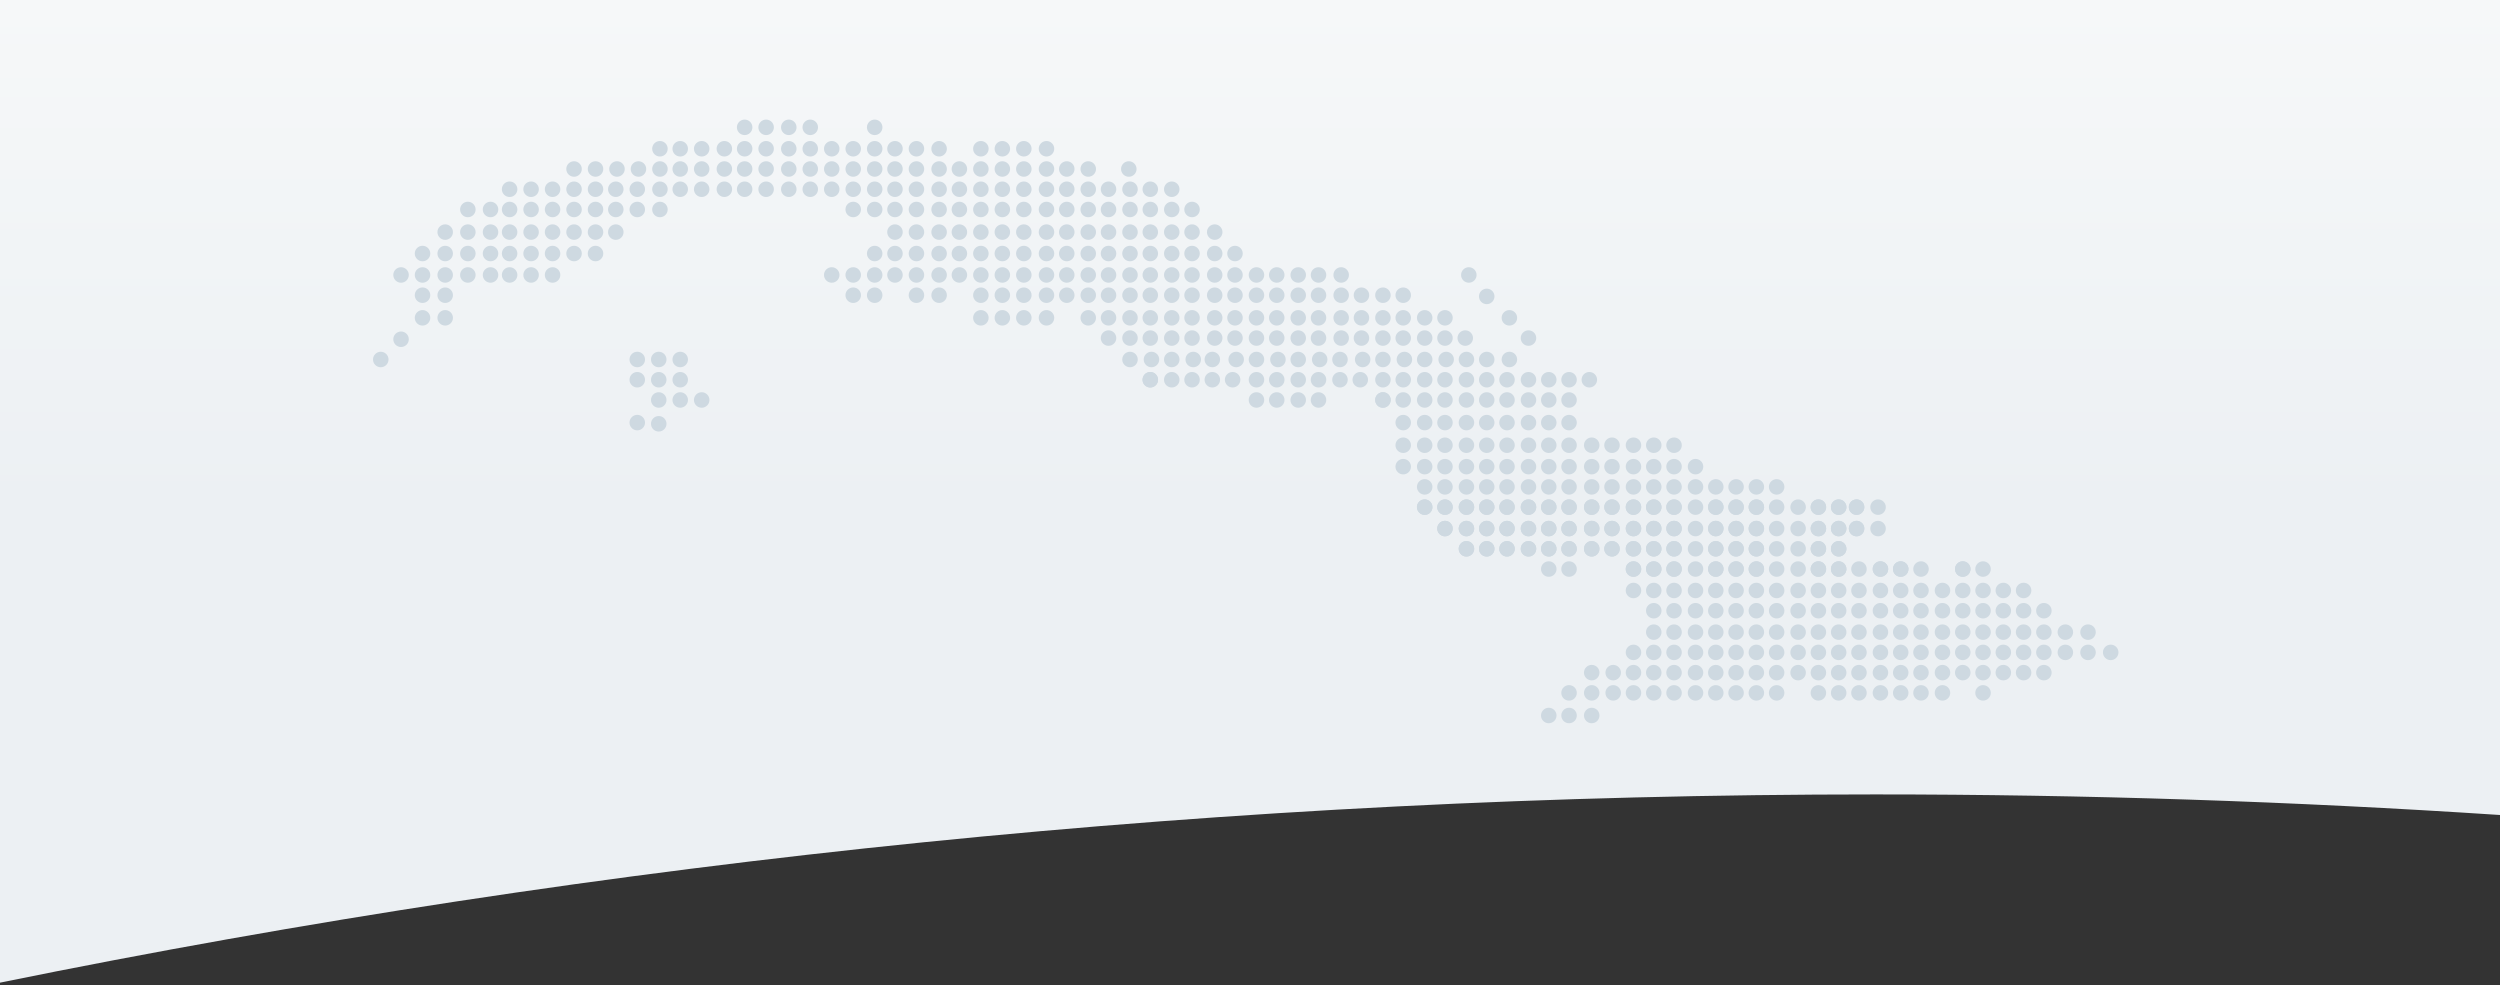 <svg width="878" height="346" viewBox="0 0 878 346" xmlns="http://www.w3.org/2000/svg"><rect x="0" y="0" width="878" height="346" fill="#333333" stroke="none"/><defs><linearGradient x1="50%" y1="0%" x2="50%" y2="100%" id="a"><stop stop-color="#F6F8F9" offset="0%"/><stop stop-color="#ECF0F3" offset="51.529%"/><stop stop-color="#ECF0F3" offset="100%"/></linearGradient></defs><g fill="none" fill-rule="evenodd"><path d="M878 286.227V0H0v345.11C212.736 301.76 432.96 279 658.5 279c73.76 0 146.953 2.434 219.5 7.227z" fill="url(#a)"/><g transform="translate(131 42)" fill="#CED9E1"><circle cx="9.847" cy="54.568" r="2.724"/><circle cx="17.389" cy="54.568" r="2.724"/><circle cx="25.35" cy="54.568" r="2.724"/><circle cx="17.389" cy="61.677" r="2.724"/><circle cx="25.35" cy="61.677" r="2.724"/><circle cx="17.389" cy="69.621" r="2.724"/><circle cx="9.847" cy="77.148" r="2.724"/><circle cx="2.724" cy="84.256" r="2.724"/><circle cx="25.35" cy="69.621" r="2.724"/><circle cx="33.311" cy="54.568" r="2.724"/><circle cx="41.272" cy="54.568" r="2.724"/><circle cx="47.976" cy="54.568" r="2.724"/><circle cx="55.518" cy="54.568" r="2.724"/><circle cx="63.06" cy="54.568" r="2.724"/><circle cx="17.389" cy="47.041" r="2.724"/><circle cx="25.35" cy="47.041" r="2.724"/><circle cx="33.311" cy="47.041" r="2.724"/><circle cx="41.272" cy="47.041" r="2.724"/><circle cx="47.976" cy="47.041" r="2.724"/><circle cx="55.518" cy="47.041" r="2.724"/><circle cx="63.06" cy="47.041" r="2.724"/><circle cx="70.602" cy="47.041" r="2.724"/><circle cx="78.144" cy="47.041" r="2.724"/><circle cx="25.35" cy="39.515" r="2.724"/><circle cx="33.311" cy="39.515" r="2.724"/><circle cx="41.272" cy="39.515" r="2.724"/><circle cx="47.976" cy="39.515" r="2.724"/><circle cx="55.518" cy="39.515" r="2.724"/><circle cx="63.06" cy="39.515" r="2.724"/><circle cx="70.602" cy="39.515" r="2.724"/><circle cx="78.144" cy="39.515" r="2.724"/><circle cx="85.267" cy="39.515" r="2.724"/><circle cx="33.311" cy="31.57" r="2.724"/><circle cx="41.272" cy="31.57" r="2.724"/><circle cx="47.976" cy="31.57" r="2.724"/><circle cx="55.518" cy="31.57" r="2.724"/><circle cx="63.06" cy="31.57" r="2.724"/><circle cx="70.602" cy="31.57" r="2.724"/><circle cx="78.144" cy="31.57" r="2.724"/><circle cx="85.267" cy="31.57" r="2.724"/><circle cx="92.809" cy="31.57" r="2.724"/><circle cx="100.77" cy="31.57" r="2.724"/><circle cx="92.809" cy="84.256" r="2.724"/><circle cx="100.351" cy="84.256" r="2.724"/><circle cx="47.976" cy="24.462" r="2.724"/><circle cx="55.518" cy="24.462" r="2.724"/><circle cx="63.06" cy="24.462" r="2.724"/><circle cx="70.602" cy="24.462" r="2.724"/><circle cx="78.144" cy="24.462" r="2.724"/><circle cx="85.267" cy="24.462" r="2.724"/><circle cx="92.809" cy="24.462" r="2.724"/><circle cx="100.77" cy="24.462" r="2.724"/><circle cx="107.893" cy="24.462" r="2.724"/><circle cx="107.893" cy="84.256" r="2.724"/><circle cx="107.893" cy="91.365" r="2.724"/><circle cx="115.435" cy="24.462" r="2.724"/><circle cx="70.602" cy="17.353" r="2.724"/><circle cx="78.144" cy="17.353" r="2.724"/><circle cx="85.686" cy="17.353" r="2.724"/><circle cx="93.228" cy="17.353" r="2.724"/><circle cx="100.77" cy="17.353" r="2.724"/><circle cx="107.893" cy="17.353" r="2.724"/><circle cx="115.435" cy="17.353" r="2.724"/><circle cx="123.396" cy="17.353" r="2.724"/><circle cx="130.519" cy="17.353" r="2.724"/><circle cx="138.061" cy="17.353" r="2.724"/><circle cx="146.022" cy="17.353" r="2.724"/><circle cx="153.564" cy="17.353" r="2.724"/><circle cx="161.106" cy="17.353" r="2.724"/><circle cx="168.648" cy="17.353" r="2.724"/><circle cx="176.19" cy="17.353" r="2.724"/><circle cx="183.313" cy="17.353" r="2.724"/><circle cx="190.855" cy="17.353" r="2.724"/><circle cx="198.816" cy="17.353" r="2.724"/><circle cx="100.77" cy="10.245" r="2.724"/><circle cx="107.893" cy="10.245" r="2.724"/><circle cx="115.435" cy="10.245" r="2.724"/><circle cx="123.396" cy="10.245" r="2.724"/><circle cx="130.519" cy="10.245" r="2.724"/><circle cx="138.061" cy="10.245" r="2.724"/><circle cx="146.022" cy="10.245" r="2.724"/><circle cx="153.564" cy="10.245" r="2.724"/><circle cx="130.519" cy="2.718" r="2.724"/><circle cx="138.061" cy="2.718" r="2.724"/><circle cx="146.022" cy="2.718" r="2.724"/><circle cx="153.564" cy="2.718" r="2.724"/><circle cx="161.106" cy="10.245" r="2.724"/><circle cx="168.648" cy="10.245" r="2.724"/><circle cx="176.19" cy="10.245" r="2.724"/><circle cx="176.19" cy="2.718" r="2.724"/><circle cx="183.313" cy="10.245" r="2.724"/><circle cx="190.855" cy="10.245" r="2.724"/><circle cx="198.816" cy="10.245" r="2.724"/><circle cx="205.94" cy="17.353" r="2.724"/><circle cx="213.482" cy="17.353" r="2.724"/><circle cx="221.024" cy="17.353" r="2.724"/><circle cx="228.566" cy="17.353" r="2.724"/><circle cx="236.527" cy="17.353" r="2.724"/><circle cx="213.482" cy="10.245" r="2.724"/><circle cx="221.024" cy="10.245" r="2.724"/><circle cx="228.566" cy="10.245" r="2.724"/><circle cx="236.527" cy="10.245" r="2.724"/><circle cx="243.65" cy="17.353" r="2.724"/><circle cx="251.192" cy="17.353" r="2.724"/><circle cx="123.396" cy="24.462" r="2.724"/><circle cx="130.519" cy="24.462" r="2.724"/><circle cx="138.061" cy="24.462" r="2.724"/><circle cx="146.022" cy="24.462" r="2.724"/><circle cx="153.564" cy="24.462" r="2.724"/><circle cx="161.106" cy="24.462" r="2.724"/><circle cx="161.106" cy="54.568" r="2.724"/><circle cx="168.648" cy="24.462" r="2.724"/><circle cx="176.19" cy="24.462" r="2.724"/><circle cx="183.313" cy="24.462" r="2.724"/><circle cx="190.855" cy="24.462" r="2.724"/><circle cx="198.816" cy="24.462" r="2.724"/><circle cx="205.94" cy="24.462" r="2.724"/><circle cx="213.482" cy="24.462" r="2.724"/><circle cx="221.024" cy="24.462" r="2.724"/><circle cx="228.566" cy="24.462" r="2.724"/><circle cx="236.527" cy="24.462" r="2.724"/><circle cx="243.65" cy="24.462" r="2.724"/><circle cx="251.192" cy="24.462" r="2.724"/><circle cx="258.315" cy="24.462" r="2.724"/><circle cx="265.857" cy="24.462" r="2.724"/><circle cx="272.98" cy="24.462" r="2.724"/><circle cx="280.522" cy="24.462" r="2.724"/><circle cx="168.648" cy="31.57" r="2.724"/><circle cx="168.648" cy="54.568" r="2.724"/><circle cx="176.19" cy="31.57" r="2.724"/><circle cx="176.19" cy="47.041" r="2.724"/><circle cx="176.19" cy="54.568" r="2.724"/><circle cx="168.648" cy="61.677" r="2.724"/><circle cx="176.19" cy="61.677" r="2.724"/><circle cx="183.313" cy="31.57" r="2.724"/><circle cx="190.855" cy="31.57" r="2.724"/><circle cx="198.816" cy="31.57" r="2.724"/><circle cx="205.94" cy="31.57" r="2.724"/><circle cx="213.482" cy="31.57" r="2.724"/><circle cx="221.024" cy="31.57" r="2.724"/><circle cx="228.566" cy="31.57" r="2.724"/><circle cx="236.527" cy="31.57" r="2.724"/><circle cx="243.65" cy="31.57" r="2.724"/><circle cx="251.192" cy="31.57" r="2.724"/><circle cx="258.315" cy="31.57" r="2.724"/><circle cx="265.857" cy="31.57" r="2.724"/><circle cx="272.98" cy="31.57" r="2.724"/><circle cx="280.522" cy="31.57" r="2.724"/><circle cx="287.645" cy="31.57" r="2.724"/><circle cx="183.313" cy="39.515" r="2.724"/><circle cx="190.855" cy="39.515" r="2.724"/><circle cx="198.816" cy="39.515" r="2.724"/><circle cx="205.94" cy="39.515" r="2.724"/><circle cx="213.482" cy="39.515" r="2.724"/><circle cx="221.024" cy="39.515" r="2.724"/><circle cx="228.566" cy="39.515" r="2.724"/><circle cx="236.527" cy="39.515" r="2.724"/><circle cx="243.65" cy="39.515" r="2.724"/><circle cx="251.192" cy="39.515" r="2.724"/><circle cx="258.315" cy="39.515" r="2.724"/><circle cx="265.857" cy="39.515" r="2.724"/><circle cx="272.98" cy="39.515" r="2.724"/><circle cx="280.522" cy="39.515" r="2.724"/><circle cx="287.645" cy="39.515" r="2.724"/><circle cx="183.313" cy="47.041" r="2.724"/><circle cx="190.855" cy="47.041" r="2.724"/><circle cx="198.816" cy="47.041" r="2.724"/><circle cx="205.94" cy="47.041" r="2.724"/><circle cx="213.482" cy="47.041" r="2.724"/><circle cx="221.024" cy="47.041" r="2.724"/><circle cx="228.566" cy="47.041" r="2.724"/><circle cx="236.527" cy="47.041" r="2.724"/><circle cx="243.65" cy="47.041" r="2.724"/><circle cx="251.192" cy="47.041" r="2.724"/><circle cx="258.315" cy="47.041" r="2.724"/><circle cx="265.857" cy="47.041" r="2.724"/><circle cx="272.98" cy="47.041" r="2.724"/><circle cx="280.522" cy="47.041" r="2.724"/><circle cx="287.645" cy="47.041" r="2.724"/><circle cx="183.313" cy="54.568" r="2.724"/><circle cx="190.855" cy="54.568" r="2.724"/><circle cx="198.816" cy="54.568" r="2.724"/><circle cx="190.855" cy="61.677" r="2.724"/><circle cx="198.816" cy="61.677" r="2.724"/><circle cx="205.94" cy="54.568" r="2.724"/><circle cx="213.482" cy="54.568" r="2.724"/><circle cx="221.024" cy="54.568" r="2.724"/><circle cx="228.566" cy="54.568" r="2.724"/><circle cx="236.527" cy="54.568" r="2.724"/><circle cx="213.482" cy="69.621" r="2.724"/><circle cx="221.024" cy="69.621" r="2.724"/><circle cx="228.566" cy="69.621" r="2.724"/><circle cx="236.527" cy="69.621" r="2.724"/><circle cx="243.65" cy="54.568" r="2.724"/><circle cx="251.192" cy="54.568" r="2.724"/><circle cx="258.315" cy="54.568" r="2.724"/><circle cx="265.857" cy="54.568" r="2.724"/><circle cx="272.98" cy="54.568" r="2.724"/><circle cx="280.522" cy="54.568" r="2.724"/><circle cx="287.645" cy="54.568" r="2.724"/><circle cx="213.482" cy="61.677" r="2.724"/><circle cx="221.024" cy="61.677" r="2.724"/><circle cx="228.566" cy="61.677" r="2.724"/><circle cx="236.527" cy="61.677" r="2.724"/><circle cx="243.65" cy="61.677" r="2.724"/><circle cx="251.192" cy="61.677" r="2.724"/><circle cx="258.315" cy="61.677" r="2.724"/><circle cx="265.857" cy="61.677" r="2.724"/><circle cx="272.98" cy="61.677" r="2.724"/><circle cx="280.522" cy="61.677" r="2.724"/><circle cx="287.645" cy="61.677" r="2.724"/><circle cx="251.192" cy="69.621" r="2.724"/><circle cx="258.315" cy="69.621" r="2.724"/><circle cx="265.857" cy="69.621" r="2.724"/><circle cx="272.98" cy="69.621" r="2.724"/><circle cx="280.522" cy="69.621" r="2.724"/><circle cx="287.645" cy="69.621" r="2.724"/><circle cx="295.606" cy="69.621" r="2.724"/><circle cx="302.729" cy="69.621" r="2.724"/><circle cx="310.271" cy="69.621" r="2.724"/><circle cx="317.394" cy="69.621" r="2.724"/><circle cx="324.936" cy="69.621" r="2.724"/><circle cx="332.059" cy="69.621" r="2.724"/><circle cx="340.02" cy="69.621" r="2.724"/><circle cx="347.143" cy="69.621" r="2.724"/><circle cx="354.685" cy="69.621" r="2.724"/><circle cx="361.808" cy="69.621" r="2.724"/><circle cx="295.606" cy="61.677" r="2.724"/><circle cx="302.729" cy="61.677" r="2.724"/><circle cx="310.271" cy="61.677" r="2.724"/><circle cx="317.394" cy="61.677" r="2.724"/><circle cx="324.936" cy="61.677" r="2.724"/><circle cx="332.059" cy="61.677" r="2.724"/><circle cx="340.02" cy="61.677" r="2.724"/><circle cx="295.606" cy="54.568" r="2.724"/><circle cx="302.729" cy="54.568" r="2.724"/><circle cx="295.606" cy="47.041" r="2.724"/><circle cx="295.606" cy="39.515" r="2.724"/><circle cx="302.729" cy="47.041" r="2.724"/><circle cx="310.271" cy="54.568" r="2.724"/><circle cx="317.394" cy="54.568" r="2.724"/><circle cx="324.936" cy="54.568" r="2.724"/><circle cx="332.059" cy="54.568" r="2.724"/><circle cx="340.02" cy="54.568" r="2.724"/><circle cx="384.853" cy="54.568" r="2.724"/><circle cx="347.143" cy="61.677" r="2.724"/><circle cx="354.685" cy="61.677" r="2.724"/><circle cx="361.808" cy="61.677" r="2.724"/><circle cx="369.35" cy="69.621" r="2.724"/><circle cx="376.473" cy="69.621" r="2.724"/><circle cx="295.606" cy="76.73" r="2.724"/><circle cx="302.729" cy="76.73" r="2.724"/><circle cx="310.271" cy="76.73" r="2.724"/><circle cx="317.394" cy="76.73" r="2.724"/><circle cx="324.936" cy="76.73" r="2.724"/><circle cx="332.059" cy="76.73" r="2.724"/><circle cx="340.02" cy="76.73" r="2.724"/><circle cx="347.143" cy="76.73" r="2.724"/><circle cx="354.685" cy="76.73" r="2.724"/><circle cx="361.808" cy="76.73" r="2.724"/><circle cx="369.35" cy="76.73" r="2.724"/><circle cx="376.473" cy="76.73" r="2.724"/><circle cx="383.596" cy="76.73" r="2.724"/><circle cx="258.315" cy="76.73" r="2.724"/><circle cx="265.857" cy="76.73" r="2.724"/><circle cx="272.98" cy="76.73" r="2.724"/><circle cx="280.522" cy="76.73" r="2.724"/><circle cx="287.645" cy="76.73" r="2.724"/><circle cx="303.148" cy="84.256" r="2.724"/><circle cx="310.271" cy="84.256" r="2.724"/><circle cx="317.813" cy="84.256" r="2.724"/><circle cx="324.936" cy="84.256" r="2.724"/><circle cx="332.478" cy="84.256" r="2.724"/><circle cx="339.601" cy="84.256" r="2.724"/><circle cx="347.562" cy="84.256" r="2.724"/><circle cx="354.685" cy="84.256" r="2.724"/><circle cx="362.227" cy="84.256" r="2.724"/><circle cx="369.35" cy="84.256" r="2.724"/><circle cx="376.892" cy="84.256" r="2.724"/><circle cx="384.015" cy="84.256" r="2.724"/><circle cx="391.138" cy="84.256" r="2.724"/><circle cx="391.138" cy="62.095" r="2.724"/><circle cx="399.099" cy="84.256" r="2.724"/><circle cx="399.099" cy="69.621" r="2.724"/><circle cx="265.857" cy="84.256" r="2.724"/><circle cx="273.399" cy="84.256" r="2.724"/><circle cx="280.522" cy="84.256" r="2.724"/><circle cx="288.064" cy="84.256" r="2.724"/><circle cx="294.768" cy="84.256" r="2.724"/><circle cx="310.271" cy="91.365" r="2.724"/><circle cx="317.394" cy="91.365" r="2.724"/><circle cx="324.936" cy="91.365" r="2.724"/><circle cx="332.059" cy="91.365" r="2.724"/><circle cx="310.271" cy="98.473" r="2.724"/><circle cx="317.394" cy="98.473" r="2.724"/><circle cx="324.936" cy="98.473" r="2.724"/><circle cx="332.059" cy="98.473" r="2.724"/><circle cx="339.601" cy="91.365" r="2.724"/><circle cx="346.724" cy="91.365" r="2.724"/><circle cx="354.685" cy="91.365" r="2.724"/><circle cx="361.808" cy="91.365" r="2.724"/><circle cx="369.35" cy="91.365" r="2.724"/><circle cx="376.473" cy="91.365" r="2.724"/><circle cx="384.015" cy="91.365" r="2.724"/><circle cx="391.138" cy="91.365" r="2.724"/><circle cx="398.261" cy="91.365" r="2.724"/><circle cx="405.803" cy="91.365" r="2.724"/><circle cx="405.803" cy="76.73" r="2.724"/><circle cx="412.927" cy="91.365" r="2.724"/><circle cx="420.05" cy="91.365" r="2.724"/><circle cx="354.685" cy="98.473" r="2.724"/><circle cx="361.808" cy="98.473" r="2.724"/><circle cx="369.35" cy="98.473" r="2.724"/><circle cx="376.473" cy="98.473" r="2.724"/><circle cx="384.015" cy="98.473" r="2.724"/><circle cx="391.138" cy="98.473" r="2.724"/><circle cx="398.261" cy="98.473" r="2.724"/><circle cx="405.803" cy="98.473" r="2.724"/><circle cx="412.927" cy="98.473" r="2.724"/><circle cx="420.05" cy="98.473" r="2.724"/><circle cx="354.685" cy="98.473" r="2.724"/><circle cx="361.808" cy="106.418" r="2.724"/><circle cx="369.35" cy="106.418" r="2.724"/><circle cx="376.473" cy="106.418" r="2.724"/><circle cx="384.015" cy="106.418" r="2.724"/><circle cx="391.138" cy="106.418" r="2.724"/><circle cx="398.261" cy="106.418" r="2.724"/><circle cx="405.803" cy="106.418" r="2.724"/><circle cx="412.927" cy="106.418" r="2.724"/><circle cx="420.05" cy="106.418" r="2.724"/><circle cx="361.808" cy="114.363" r="2.724"/><circle cx="369.35" cy="114.363" r="2.724"/><circle cx="376.473" cy="114.363" r="2.724"/><circle cx="384.015" cy="114.363" r="2.724"/><circle cx="391.138" cy="114.363" r="2.724"/><circle cx="398.261" cy="114.363" r="2.724"/><circle cx="405.803" cy="114.363" r="2.724"/><circle cx="412.927" cy="114.363" r="2.724"/><circle cx="420.05" cy="114.363" r="2.724"/><circle cx="428.011" cy="114.363" r="2.724"/><circle cx="435.134" cy="114.363" r="2.724"/><circle cx="442.676" cy="114.363" r="2.724"/><circle cx="449.799" cy="114.363" r="2.724"/><circle cx="456.922" cy="114.363" r="2.724"/><circle cx="361.808" cy="121.89" r="2.724"/><circle cx="369.35" cy="121.89" r="2.724"/><circle cx="376.473" cy="121.89" r="2.724"/><circle cx="384.015" cy="121.89" r="2.724"/><circle cx="391.138" cy="121.89" r="2.724"/><circle cx="398.261" cy="121.89" r="2.724"/><circle cx="405.803" cy="121.89" r="2.724"/><circle cx="412.927" cy="121.89" r="2.724"/><circle cx="420.05" cy="121.89" r="2.724"/><circle cx="464.464" cy="121.89" r="2.724"/><circle cx="428.011" cy="121.89" r="2.724"/><circle cx="435.134" cy="121.89" r="2.724"/><circle cx="442.676" cy="121.89" r="2.724"/><circle cx="449.799" cy="121.89" r="2.724"/><circle cx="456.922" cy="121.89" r="2.724"/><circle cx="369.35" cy="128.998" r="2.724"/><circle cx="376.473" cy="128.998" r="2.724"/><circle cx="384.015" cy="128.998" r="2.724"/><circle cx="391.138" cy="128.998" r="2.724"/><circle cx="398.261" cy="128.998" r="2.724"/><circle cx="405.803" cy="128.998" r="2.724"/><circle cx="412.927" cy="128.998" r="2.724"/><circle cx="420.05" cy="128.998" r="2.724"/><circle cx="464.464" cy="128.998" r="2.724"/><circle cx="428.011" cy="128.998" r="2.724"/><circle cx="435.134" cy="128.998" r="2.724"/><circle cx="442.676" cy="128.998" r="2.724"/><circle cx="449.799" cy="128.998" r="2.724"/><circle cx="456.922" cy="128.998" r="2.724"/><circle cx="492.956" cy="128.998" r="2.724"/><circle cx="471.587" cy="128.998" r="2.724"/><circle cx="478.71" cy="128.998" r="2.724"/><circle cx="485.833" cy="128.998" r="2.724"/><circle cx="369.35" cy="136.107" r="2.724"/><circle cx="376.473" cy="136.107" r="2.724"/><circle cx="384.015" cy="136.107" r="2.724"/><circle cx="391.138" cy="136.107" r="2.724"/><circle cx="398.261" cy="136.107" r="2.724"/><circle cx="405.803" cy="136.107" r="2.724"/><circle cx="412.927" cy="136.107" r="2.724"/><circle cx="420.05" cy="136.107" r="2.724"/><circle cx="464.464" cy="136.107" r="2.724"/><circle cx="369.35" cy="136.107" r="2.724"/><circle cx="376.473" cy="136.107" r="2.724"/><circle cx="384.015" cy="136.107" r="2.724"/><circle cx="391.138" cy="136.107" r="2.724"/><circle cx="398.261" cy="136.107" r="2.724"/><circle cx="405.803" cy="136.107" r="2.724"/><circle cx="412.927" cy="136.107" r="2.724"/><circle cx="420.05" cy="136.107" r="2.724"/><circle cx="428.011" cy="136.107" r="2.724"/><circle cx="435.134" cy="136.107" r="2.724"/><circle cx="442.676" cy="136.107" r="2.724"/><circle cx="449.799" cy="136.107" r="2.724"/><circle cx="456.922" cy="136.107" r="2.724"/><circle cx="428.011" cy="136.107" r="2.724"/><circle cx="435.134" cy="136.107" r="2.724"/><circle cx="442.676" cy="136.107" r="2.724"/><circle cx="449.799" cy="136.107" r="2.724"/><circle cx="456.922" cy="136.107" r="2.724"/><circle cx="492.956" cy="136.107" r="2.724"/><circle cx="471.587" cy="136.107" r="2.724"/><circle cx="478.71" cy="136.107" r="2.724"/><circle cx="485.833" cy="136.107" r="2.724"/><circle cx="471.587" cy="136.107" r="2.724"/><circle cx="478.71" cy="136.107" r="2.724"/><circle cx="485.833" cy="136.107" r="2.724"/><circle cx="500.498" cy="136.107" r="2.724"/><circle cx="528.571" cy="136.107" r="2.724"/><circle cx="507.621" cy="136.107" r="2.724"/><circle cx="514.744" cy="136.107" r="2.724"/><circle cx="521.029" cy="136.107" r="2.724"/><circle cx="507.621" cy="136.107" r="2.724"/><circle cx="514.744" cy="136.107" r="2.724"/><circle cx="521.029" cy="136.107" r="2.724"/><circle cx="500.498" cy="143.633" r="2.724"/><circle cx="528.571" cy="143.633" r="2.724"/><circle cx="507.621" cy="143.633" r="2.724"/><circle cx="514.744" cy="143.633" r="2.724"/><circle cx="521.029" cy="143.633" r="2.724"/><circle cx="507.621" cy="143.633" r="2.724"/><circle cx="514.744" cy="143.633" r="2.724"/><circle cx="521.029" cy="143.633" r="2.724"/><circle cx="376.473" cy="143.633" r="2.724"/><circle cx="384.015" cy="143.633" r="2.724"/><circle cx="391.138" cy="143.633" r="2.724"/><circle cx="398.261" cy="143.633" r="2.724"/><circle cx="405.803" cy="143.633" r="2.724"/><circle cx="412.927" cy="143.633" r="2.724"/><circle cx="420.05" cy="143.633" r="2.724"/><circle cx="464.464" cy="143.633" r="2.724"/><circle cx="376.473" cy="143.633" r="2.724"/><circle cx="384.015" cy="143.633" r="2.724"/><circle cx="391.138" cy="143.633" r="2.724"/><circle cx="398.261" cy="143.633" r="2.724"/><circle cx="405.803" cy="143.633" r="2.724"/><circle cx="412.927" cy="143.633" r="2.724"/><circle cx="420.05" cy="143.633" r="2.724"/><circle cx="428.011" cy="143.633" r="2.724"/><circle cx="435.134" cy="143.633" r="2.724"/><circle cx="442.676" cy="143.633" r="2.724"/><circle cx="449.799" cy="143.633" r="2.724"/><circle cx="456.922" cy="143.633" r="2.724"/><circle cx="428.011" cy="143.633" r="2.724"/><circle cx="435.134" cy="143.633" r="2.724"/><circle cx="442.676" cy="143.633" r="2.724"/><circle cx="449.799" cy="143.633" r="2.724"/><circle cx="456.922" cy="143.633" r="2.724"/><circle cx="492.956" cy="143.633" r="2.724"/><circle cx="471.587" cy="143.633" r="2.724"/><circle cx="478.71" cy="143.633" r="2.724"/><circle cx="485.833" cy="143.633" r="2.724"/><circle cx="471.587" cy="143.633" r="2.724"/><circle cx="478.71" cy="143.633" r="2.724"/><circle cx="485.833" cy="143.633" r="2.724"/><circle cx="500.498" cy="150.742" r="2.724"/><circle cx="507.621" cy="150.742" r="2.724"/><circle cx="514.744" cy="150.742" r="2.724"/><circle cx="507.621" cy="150.742" r="2.724"/><circle cx="514.744" cy="150.742" r="2.724"/><circle cx="384.015" cy="150.742" r="2.724"/><circle cx="391.138" cy="150.742" r="2.724"/><circle cx="398.261" cy="150.742" r="2.724"/><circle cx="405.803" cy="150.742" r="2.724"/><circle cx="412.927" cy="150.742" r="2.724"/><circle cx="420.05" cy="150.742" r="2.724"/><circle cx="464.464" cy="150.742" r="2.724"/><circle cx="384.015" cy="150.742" r="2.724"/><circle cx="391.138" cy="150.742" r="2.724"/><circle cx="398.261" cy="150.742" r="2.724"/><circle cx="405.803" cy="150.742" r="2.724"/><circle cx="412.927" cy="150.742" r="2.724"/><circle cx="420.05" cy="150.742" r="2.724"/><circle cx="412.927" cy="157.85" r="2.724"/><circle cx="420.05" cy="157.85" r="2.724"/><circle cx="428.011" cy="150.742" r="2.724"/><circle cx="435.134" cy="150.742" r="2.724"/><circle cx="442.676" cy="150.742" r="2.724"/><circle cx="449.799" cy="150.742" r="2.724"/><circle cx="456.922" cy="150.742" r="2.724"/><circle cx="428.011" cy="150.742" r="2.724"/><circle cx="435.134" cy="150.742" r="2.724"/><circle cx="442.676" cy="150.742" r="2.724"/><circle cx="449.799" cy="150.742" r="2.724"/><circle cx="456.922" cy="150.742" r="2.724"/><circle cx="492.956" cy="150.742" r="2.724"/><circle cx="471.587" cy="150.742" r="2.724"/><circle cx="478.71" cy="150.742" r="2.724"/><circle cx="485.833" cy="150.742" r="2.724"/><circle cx="471.587" cy="150.742" r="2.724"/><circle cx="478.71" cy="150.742" r="2.724"/><circle cx="485.833" cy="150.742" r="2.724"/><circle cx="500.498" cy="157.85" r="2.724"/><circle cx="507.621" cy="157.85" r="2.724"/><circle cx="514.744" cy="157.85" r="2.724"/><circle cx="507.621" cy="157.85" r="2.724"/><circle cx="514.744" cy="157.85" r="2.724"/><circle cx="521.867" cy="157.85" r="2.724"/><circle cx="529.409" cy="157.85" r="2.724"/><circle cx="536.532" cy="157.85" r="2.724"/><circle cx="529.409" cy="157.85" r="2.724"/><circle cx="536.532" cy="157.85" r="2.724"/><circle cx="543.655" cy="157.85" r="2.724"/><circle cx="558.32" cy="157.85" r="2.724"/><circle cx="558.32" cy="157.85" r="2.724"/><circle cx="565.443" cy="157.85" r="2.724"/><circle cx="464.464" cy="157.85" r="2.724"/><circle cx="442.676" cy="157.85" r="2.724"/><circle cx="449.799" cy="157.85" r="2.724"/><circle cx="456.922" cy="157.85" r="2.724"/><circle cx="442.676" cy="157.85" r="2.724"/><circle cx="449.799" cy="157.85" r="2.724"/><circle cx="456.922" cy="157.85" r="2.724"/><circle cx="492.956" cy="157.85" r="2.724"/><circle cx="471.587" cy="157.85" r="2.724"/><circle cx="478.71" cy="157.85" r="2.724"/><circle cx="485.833" cy="157.85" r="2.724"/><circle cx="471.587" cy="157.85" r="2.724"/><circle cx="478.71" cy="157.85" r="2.724"/><circle cx="485.833" cy="157.85" r="2.724"/><circle cx="500.498" cy="165.377" r="2.724"/><circle cx="507.621" cy="165.377" r="2.724"/><circle cx="514.744" cy="165.377" r="2.724"/><circle cx="521.867" cy="165.377" r="2.724"/><circle cx="529.409" cy="165.377" r="2.724"/><circle cx="536.532" cy="165.377" r="2.724"/><circle cx="543.655" cy="165.377" r="2.724"/><circle cx="551.197" cy="165.377" r="2.724"/><circle cx="558.32" cy="165.377" r="2.724"/><circle cx="565.443" cy="165.377" r="2.724"/><circle cx="572.566" cy="165.377" r="2.724"/><circle cx="579.689" cy="165.377" r="2.724"/><circle cx="464.464" cy="165.377" r="2.724"/><circle cx="442.676" cy="165.377" r="2.724"/><circle cx="449.799" cy="165.377" r="2.724"/><circle cx="456.922" cy="165.377" r="2.724"/><circle cx="492.956" cy="165.377" r="2.724"/><circle cx="471.587" cy="165.377" r="2.724"/><circle cx="478.71" cy="165.377" r="2.724"/><circle cx="485.833" cy="165.377" r="2.724"/><circle cx="500.498" cy="172.485" r="2.724"/><circle cx="507.621" cy="172.485" r="2.724"/><circle cx="514.744" cy="172.485" r="2.724"/><circle cx="521.867" cy="172.485" r="2.724"/><circle cx="529.409" cy="172.485" r="2.724"/><circle cx="536.532" cy="172.485" r="2.724"/><circle cx="543.655" cy="172.485" r="2.724"/><circle cx="551.197" cy="172.485" r="2.724"/><circle cx="558.32" cy="172.485" r="2.724"/><circle cx="565.443" cy="172.485" r="2.724"/><circle cx="572.566" cy="172.485" r="2.724"/><circle cx="579.689" cy="172.485" r="2.724"/><circle cx="464.464" cy="172.485" r="2.724"/><circle cx="602.315" cy="180.012" r="2.724"/><circle cx="449.799" cy="172.485" r="2.724"/><circle cx="456.922" cy="172.485" r="2.724"/><circle cx="586.812" cy="172.485" r="2.724"/><circle cx="492.956" cy="172.485" r="2.724"/><circle cx="471.587" cy="172.485" r="2.724"/><circle cx="478.71" cy="172.485" r="2.724"/><circle cx="485.833" cy="172.485" r="2.724"/><circle cx="500.498" cy="180.012" r="2.724"/><circle cx="507.621" cy="180.012" r="2.724"/><circle cx="514.744" cy="180.012" r="2.724"/><circle cx="521.867" cy="180.012" r="2.724"/><circle cx="529.409" cy="180.012" r="2.724"/><circle cx="536.532" cy="180.012" r="2.724"/><circle cx="543.655" cy="180.012" r="2.724"/><circle cx="551.197" cy="180.012" r="2.724"/><circle cx="558.32" cy="180.012" r="2.724"/><circle cx="565.443" cy="180.012" r="2.724"/><circle cx="572.566" cy="180.012" r="2.724"/><circle cx="579.689" cy="180.012" r="2.724"/><circle cx="464.464" cy="180.012" r="2.724"/><circle cx="594.354" cy="180.012" r="2.724"/><circle cx="449.799" cy="180.012" r="2.724"/><circle cx="456.922" cy="180.012" r="2.724"/><circle cx="586.812" cy="180.012" r="2.724"/><circle cx="492.956" cy="180.012" r="2.724"/><circle cx="471.587" cy="180.012" r="2.724"/><circle cx="478.71" cy="180.012" r="2.724"/><circle cx="485.833" cy="180.012" r="2.724"/><circle cx="602.315" cy="187.12" r="2.724"/><circle cx="610.276" cy="187.12" r="2.724"/><circle cx="500.498" cy="187.12" r="2.724"/><circle cx="507.621" cy="187.12" r="2.724"/><circle cx="514.744" cy="187.12" r="2.724"/><circle cx="521.867" cy="187.12" r="2.724"/><circle cx="529.409" cy="187.12" r="2.724"/><circle cx="536.532" cy="187.12" r="2.724"/><path d="M543.655 189.838a2.72 2.72 0 0 0 2.724-2.718 2.72 2.72 0 0 0-2.725-2.718 2.72 2.72 0 0 0-2.723 2.718 2.72 2.72 0 0 0 2.723 2.718z"/><circle cx="551.197" cy="187.12" r="2.724"/><circle cx="558.32" cy="187.12" r="2.724"/><circle cx="565.443" cy="187.12" r="2.724"/><circle cx="572.566" cy="187.12" r="2.724"/><circle cx="579.689" cy="187.12" r="2.724"/><circle cx="464.464" cy="187.12" r="2.724"/><circle cx="594.354" cy="187.12" r="2.724"/><circle cx="449.799" cy="187.12" r="2.724"/><circle cx="456.922" cy="187.12" r="2.724"/><circle cx="586.812" cy="187.12" r="2.724"/><circle cx="442.676" cy="187.12" r="2.724"/><circle cx="492.956" cy="187.12" r="2.724"/><circle cx="471.587" cy="187.12" r="2.724"/><circle cx="478.71" cy="187.12" r="2.724"/><circle cx="485.833" cy="187.12" r="2.724"/><circle cx="500.498" cy="194.229" r="2.724"/><circle cx="507.621" cy="194.229" r="2.724"/><circle cx="514.744" cy="194.229" r="2.724"/><circle cx="521.867" cy="194.229" r="2.724"/><circle cx="529.409" cy="194.229" r="2.724"/><circle cx="536.532" cy="194.229" r="2.724"/><circle cx="543.655" cy="194.229" r="2.724"/><circle cx="551.197" cy="194.229" r="2.724"/><circle cx="558.32" cy="194.229" r="2.724"/><circle cx="565.443" cy="194.229" r="2.724"/><circle cx="572.566" cy="194.229" r="2.724"/><circle cx="579.689" cy="194.229" r="2.724"/><circle cx="464.464" cy="194.229" r="2.724"/><circle cx="449.799" cy="194.229" r="2.724"/><circle cx="456.922" cy="194.229" r="2.724"/><circle cx="586.812" cy="194.229" r="2.724"/><circle cx="442.676" cy="194.229" r="2.724"/><circle cx="492.956" cy="194.229" r="2.724"/><circle cx="471.587" cy="194.229" r="2.724"/><circle cx="478.71" cy="194.229" r="2.724"/><circle cx="485.833" cy="194.229" r="2.724"/><circle cx="507.621" cy="201.337" r="2.724"/><circle cx="514.744" cy="201.337" r="2.724"/><circle cx="521.867" cy="201.337" r="2.724"/><circle cx="529.409" cy="201.337" r="2.724"/><circle cx="536.532" cy="201.337" r="2.724"/><circle cx="543.655" cy="201.337" r="2.724"/><circle cx="551.197" cy="201.337" r="2.724"/><circle cx="565.443" cy="201.337" r="2.724"/><circle cx="435.553" cy="194.229" r="2.724"/><circle cx="428.011" cy="194.229" r="2.724"/><circle cx="464.464" cy="201.337" r="2.724"/><circle cx="449.799" cy="201.337" r="2.724"/><circle cx="456.922" cy="201.337" r="2.724"/><circle cx="442.676" cy="201.337" r="2.724"/><circle cx="492.956" cy="201.337" r="2.724"/><circle cx="471.587" cy="201.337" r="2.724"/><circle cx="478.71" cy="201.337" r="2.724"/><circle cx="485.833" cy="201.337" r="2.724"/><circle cx="435.553" cy="201.337" r="2.724"/><circle cx="428.011" cy="201.337" r="2.724"/><circle cx="420.05" cy="201.337" r="2.724"/><circle cx="428.011" cy="209.282" r="2.724"/><circle cx="420.05" cy="209.282" r="2.724"/><circle cx="412.927" cy="209.282" r="2.724"/><circle cx="427.173" cy="91.365" r="2.724"/><circle cx="272.98" cy="91.365" r="2.724"/><circle cx="280.522" cy="91.365" r="2.724"/><circle cx="287.645" cy="91.365" r="2.724"/><circle cx="272.98" cy="91.365" r="2.724"/><circle cx="92.809" cy="91.365" r="2.724"/><circle cx="92.809" cy="106.418" r="2.724"/><circle cx="100.351" cy="91.365" r="2.724"/><circle cx="115.435" cy="98.473" r="2.724"/><circle cx="100.351" cy="98.473" r="2.724"/><circle cx="100.351" cy="106.836" r="2.724"/><circle cx="107.893" cy="98.473" r="2.724"/><circle cx="294.768" cy="91.365" r="2.724"/><circle cx="301.891" cy="91.365" r="2.724"/><circle cx="265.438" cy="17.353" r="2.724"/></g></g></svg>